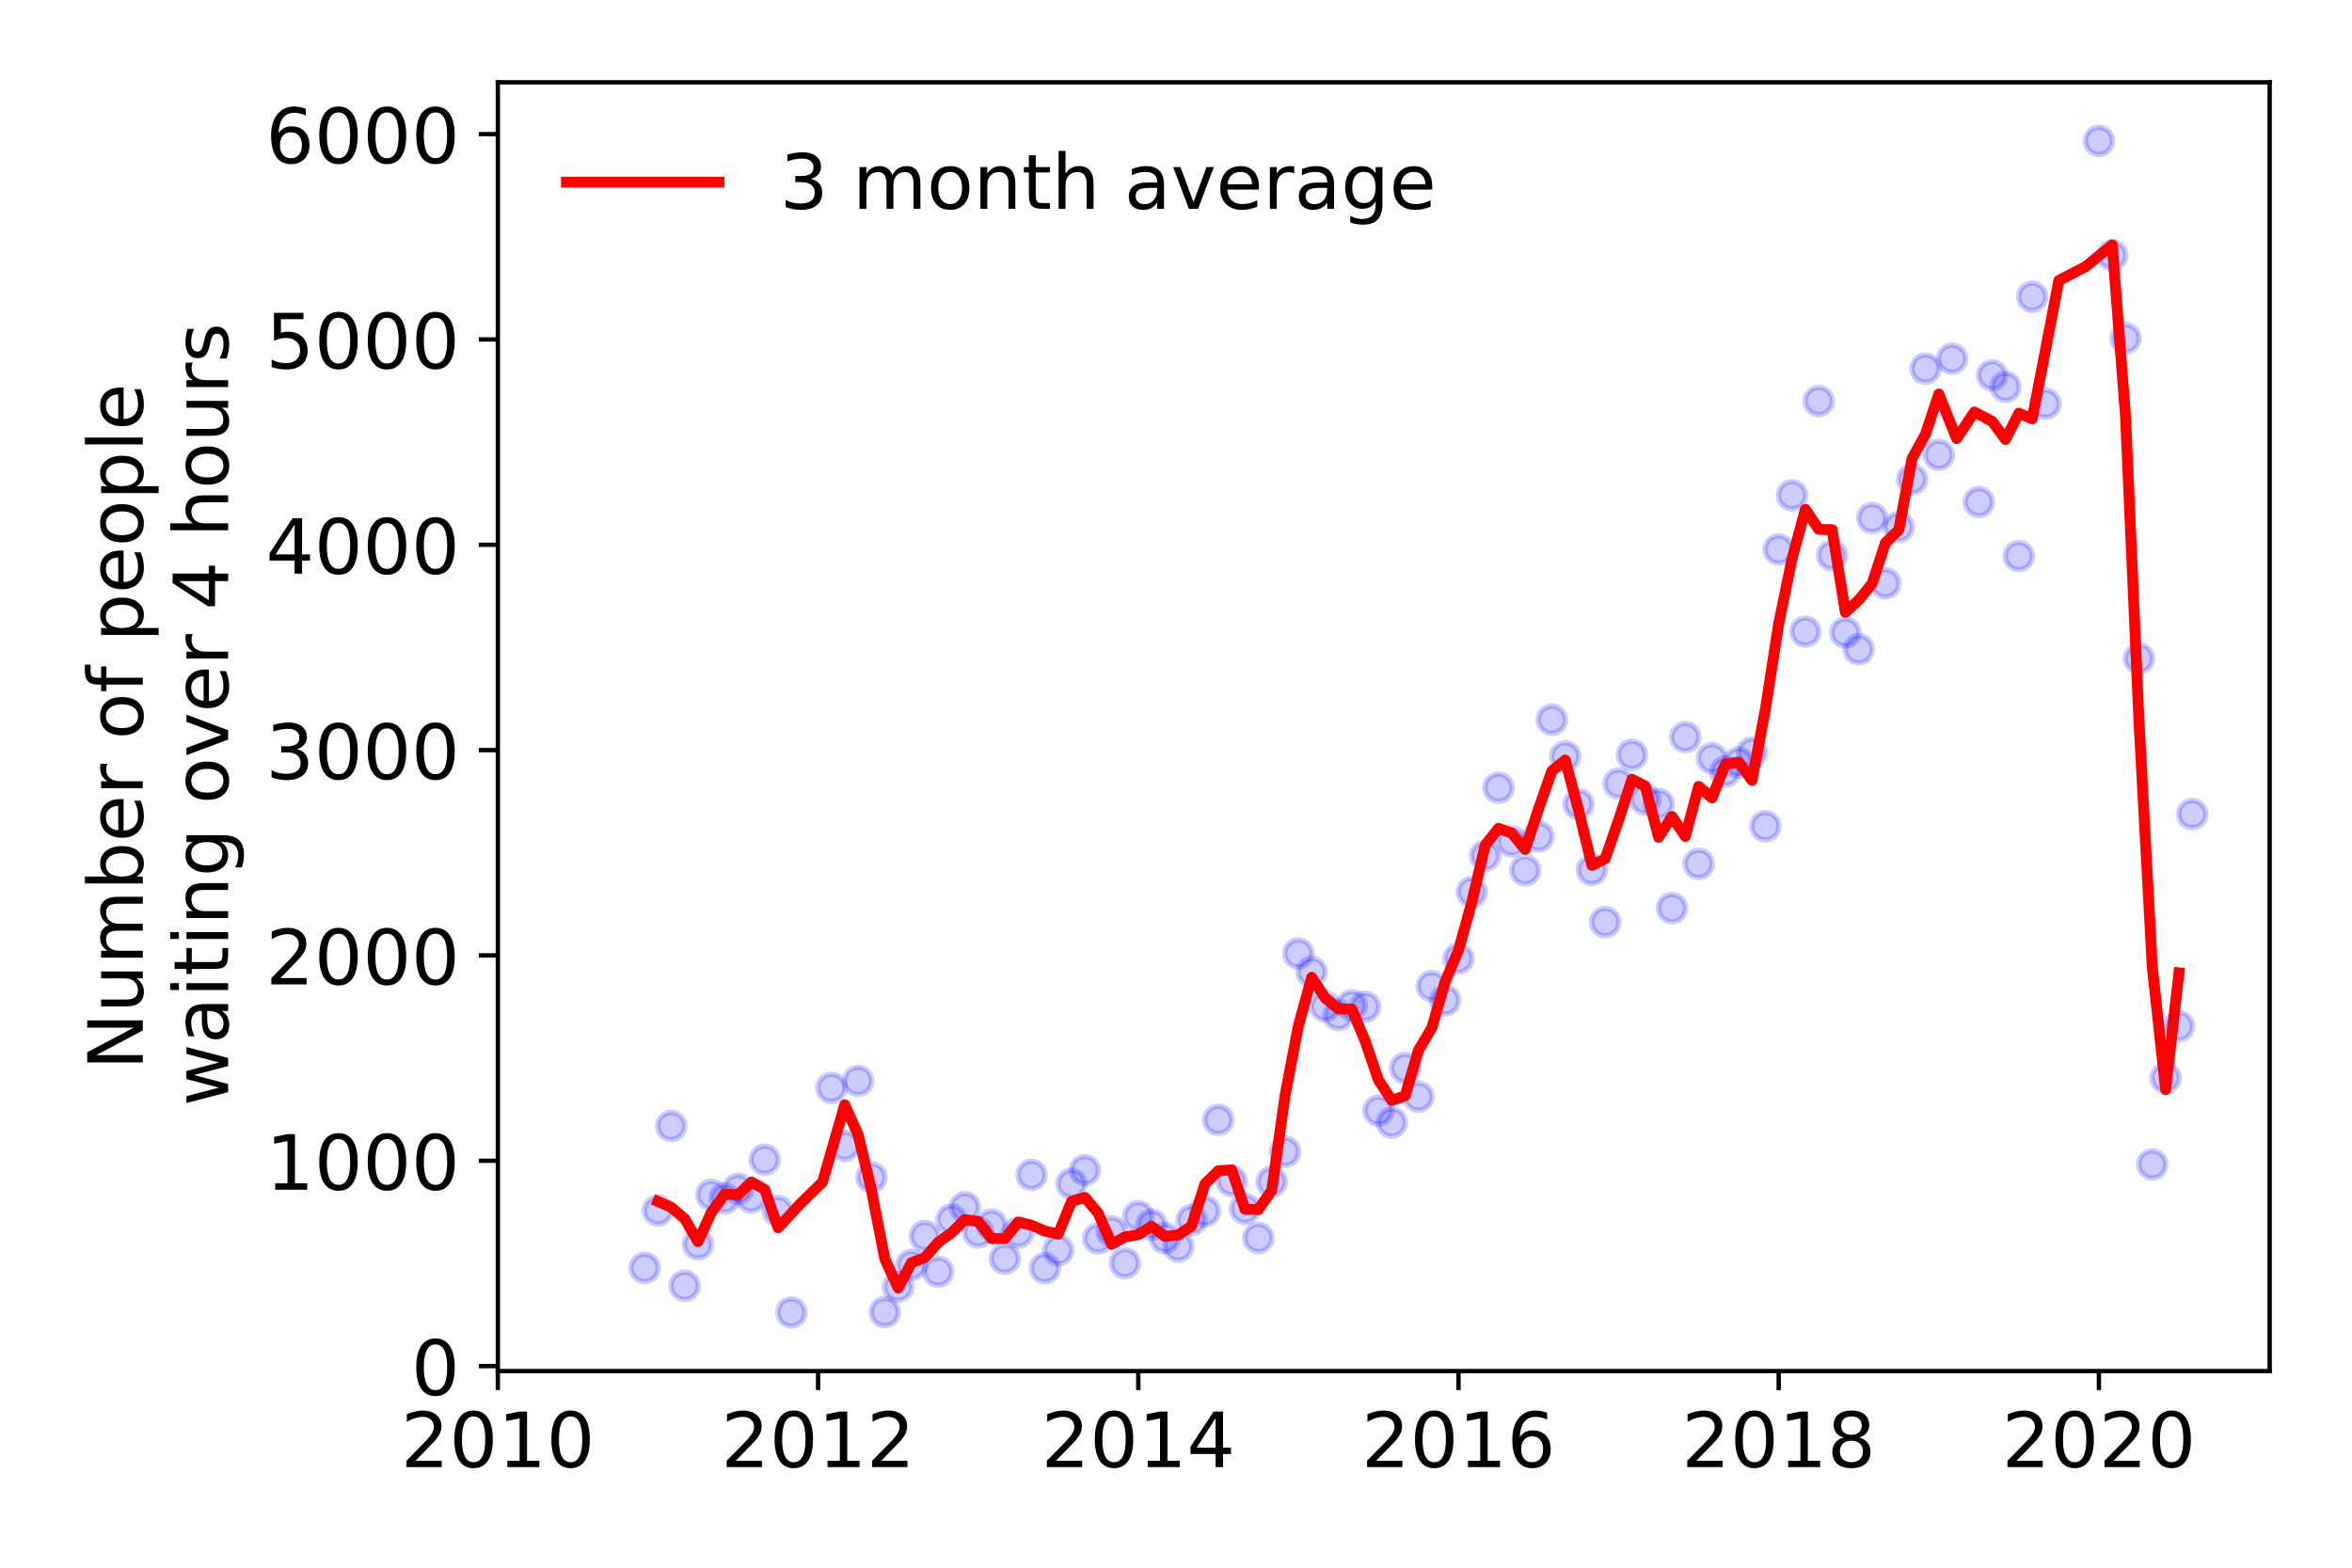 <?xml version="1.0" encoding="utf-8" standalone="no"?>
<!DOCTYPE svg PUBLIC "-//W3C//DTD SVG 1.1//EN"
  "http://www.w3.org/Graphics/SVG/1.1/DTD/svg11.dtd">
<!-- Created with matplotlib (https://matplotlib.org/) -->
<svg height="288pt" version="1.1" viewBox="0 0 432 288" width="432pt" xmlns="http://www.w3.org/2000/svg" xmlns:xlink="http://www.w3.org/1999/xlink">
 <defs>
  <style type="text/css">
*{stroke-linecap:butt;stroke-linejoin:round;}
  </style>
 </defs>
 <g id="figure_1">
  <g id="patch_1">
   <path d="M 0 288 
L 432 288 
L 432 0 
L 0 0 
z
" style="fill:#ffffff;"/>
  </g>
  <g id="axes_1">
   <g id="patch_2">
    <path d="M 91.445 251.88 
L 416.88 251.88 
L 416.88 15.12 
L 91.445 15.12 
z
" style="fill:#ffffff;"/>
   </g>
   <g id="matplotlib.axis_1">
    <g id="xtick_1">
     <g id="line2d_1">
      <defs>
       <path d="M 0 0 
L 0 3.5 
" id="m97c3bed4f2" style="stroke:#000000;stroke-width:0.8;"/>
      </defs>
      <g>
       <use style="stroke:#000000;stroke-width:0.8;" x="91.445" xlink:href="#m97c3bed4f2" y="251.88"/>
      </g>
     </g>
     <g id="text_1">
      <!-- 2010 -->
      <defs>
       <path d="M 19.188 8.297 
L 53.609 8.297 
L 53.609 0 
L 7.328 0 
L 7.328 8.297 
Q 12.938 14.109 22.625 23.891 
Q 32.328 33.688 34.812 36.531 
Q 39.547 41.844 41.422 45.531 
Q 43.312 49.219 43.312 52.781 
Q 43.312 58.594 39.234 62.25 
Q 35.156 65.922 28.609 65.922 
Q 23.969 65.922 18.812 64.312 
Q 13.672 62.703 7.812 59.422 
L 7.812 69.391 
Q 13.766 71.781 18.938 73 
Q 24.125 74.219 28.422 74.219 
Q 39.75 74.219 46.484 68.547 
Q 53.219 62.891 53.219 53.422 
Q 53.219 48.922 51.531 44.891 
Q 49.859 40.875 45.406 35.406 
Q 44.188 33.984 37.641 27.219 
Q 31.109 20.453 19.188 8.297 
z
" id="DejaVuSans-50"/>
       <path d="M 31.781 66.406 
Q 24.172 66.406 20.328 58.906 
Q 16.5 51.422 16.5 36.375 
Q 16.5 21.391 20.328 13.891 
Q 24.172 6.391 31.781 6.391 
Q 39.453 6.391 43.281 13.891 
Q 47.125 21.391 47.125 36.375 
Q 47.125 51.422 43.281 58.906 
Q 39.453 66.406 31.781 66.406 
z
M 31.781 74.219 
Q 44.047 74.219 50.516 64.516 
Q 56.984 54.828 56.984 36.375 
Q 56.984 17.969 50.516 8.266 
Q 44.047 -1.422 31.781 -1.422 
Q 19.531 -1.422 13.062 8.266 
Q 6.594 17.969 6.594 36.375 
Q 6.594 54.828 13.062 64.516 
Q 19.531 74.219 31.781 74.219 
z
" id="DejaVuSans-48"/>
       <path d="M 12.406 8.297 
L 28.516 8.297 
L 28.516 63.922 
L 10.984 60.406 
L 10.984 69.391 
L 28.422 72.906 
L 38.281 72.906 
L 38.281 8.297 
L 54.391 8.297 
L 54.391 0 
L 12.406 0 
z
" id="DejaVuSans-49"/>
      </defs>
      <g transform="translate(73.63 269.518)scale(0.14 -0.14)">
       <use xlink:href="#DejaVuSans-50"/>
       <use x="63.623" xlink:href="#DejaVuSans-48"/>
       <use x="127.246" xlink:href="#DejaVuSans-49"/>
       <use x="190.869" xlink:href="#DejaVuSans-48"/>
      </g>
     </g>
    </g>
    <g id="xtick_2">
     <g id="line2d_2">
      <g>
       <use style="stroke:#000000;stroke-width:0.8;" x="150.259" xlink:href="#m97c3bed4f2" y="251.88"/>
      </g>
     </g>
     <g id="text_2">
      <!-- 2012 -->
      <g transform="translate(132.444 269.518)scale(0.14 -0.14)">
       <use xlink:href="#DejaVuSans-50"/>
       <use x="63.623" xlink:href="#DejaVuSans-48"/>
       <use x="127.246" xlink:href="#DejaVuSans-49"/>
       <use x="190.869" xlink:href="#DejaVuSans-50"/>
      </g>
     </g>
    </g>
    <g id="xtick_3">
     <g id="line2d_3">
      <g>
       <use style="stroke:#000000;stroke-width:0.8;" x="209.072" xlink:href="#m97c3bed4f2" y="251.88"/>
      </g>
     </g>
     <g id="text_3">
      <!-- 2014 -->
      <defs>
       <path d="M 37.797 64.312 
L 12.891 25.391 
L 37.797 25.391 
z
M 35.203 72.906 
L 47.609 72.906 
L 47.609 25.391 
L 58.016 25.391 
L 58.016 17.188 
L 47.609 17.188 
L 47.609 0 
L 37.797 0 
L 37.797 17.188 
L 4.891 17.188 
L 4.891 26.703 
z
" id="DejaVuSans-52"/>
      </defs>
      <g transform="translate(191.257 269.518)scale(0.14 -0.14)">
       <use xlink:href="#DejaVuSans-50"/>
       <use x="63.623" xlink:href="#DejaVuSans-48"/>
       <use x="127.246" xlink:href="#DejaVuSans-49"/>
       <use x="190.869" xlink:href="#DejaVuSans-52"/>
      </g>
     </g>
    </g>
    <g id="xtick_4">
     <g id="line2d_4">
      <g>
       <use style="stroke:#000000;stroke-width:0.8;" x="267.886" xlink:href="#m97c3bed4f2" y="251.88"/>
      </g>
     </g>
     <g id="text_4">
      <!-- 2016 -->
      <defs>
       <path d="M 33.016 40.375 
Q 26.375 40.375 22.484 35.828 
Q 18.609 31.297 18.609 23.391 
Q 18.609 15.531 22.484 10.953 
Q 26.375 6.391 33.016 6.391 
Q 39.656 6.391 43.531 10.953 
Q 47.406 15.531 47.406 23.391 
Q 47.406 31.297 43.531 35.828 
Q 39.656 40.375 33.016 40.375 
z
M 52.594 71.297 
L 52.594 62.312 
Q 48.875 64.062 45.094 64.984 
Q 41.312 65.922 37.594 65.922 
Q 27.828 65.922 22.672 59.328 
Q 17.531 52.734 16.797 39.406 
Q 19.672 43.656 24.016 45.922 
Q 28.375 48.188 33.594 48.188 
Q 44.578 48.188 50.953 41.516 
Q 57.328 34.859 57.328 23.391 
Q 57.328 12.156 50.688 5.359 
Q 44.047 -1.422 33.016 -1.422 
Q 20.359 -1.422 13.672 8.266 
Q 6.984 17.969 6.984 36.375 
Q 6.984 53.656 15.188 63.938 
Q 23.391 74.219 37.203 74.219 
Q 40.922 74.219 44.703 73.484 
Q 48.484 72.75 52.594 71.297 
z
" id="DejaVuSans-54"/>
      </defs>
      <g transform="translate(250.071 269.518)scale(0.14 -0.14)">
       <use xlink:href="#DejaVuSans-50"/>
       <use x="63.623" xlink:href="#DejaVuSans-48"/>
       <use x="127.246" xlink:href="#DejaVuSans-49"/>
       <use x="190.869" xlink:href="#DejaVuSans-54"/>
      </g>
     </g>
    </g>
    <g id="xtick_5">
     <g id="line2d_5">
      <g>
       <use style="stroke:#000000;stroke-width:0.8;" x="326.699" xlink:href="#m97c3bed4f2" y="251.88"/>
      </g>
     </g>
     <g id="text_5">
      <!-- 2018 -->
      <defs>
       <path d="M 31.781 34.625 
Q 24.75 34.625 20.719 30.859 
Q 16.703 27.094 16.703 20.516 
Q 16.703 13.922 20.719 10.156 
Q 24.75 6.391 31.781 6.391 
Q 38.812 6.391 42.859 10.172 
Q 46.922 13.969 46.922 20.516 
Q 46.922 27.094 42.891 30.859 
Q 38.875 34.625 31.781 34.625 
z
M 21.922 38.812 
Q 15.578 40.375 12.031 44.719 
Q 8.5 49.078 8.5 55.328 
Q 8.5 64.062 14.719 69.141 
Q 20.953 74.219 31.781 74.219 
Q 42.672 74.219 48.875 69.141 
Q 55.078 64.062 55.078 55.328 
Q 55.078 49.078 51.531 44.719 
Q 48 40.375 41.703 38.812 
Q 48.828 37.156 52.797 32.312 
Q 56.781 27.484 56.781 20.516 
Q 56.781 9.906 50.312 4.234 
Q 43.844 -1.422 31.781 -1.422 
Q 19.734 -1.422 13.25 4.234 
Q 6.781 9.906 6.781 20.516 
Q 6.781 27.484 10.781 32.312 
Q 14.797 37.156 21.922 38.812 
z
M 18.312 54.391 
Q 18.312 48.734 21.844 45.562 
Q 25.391 42.391 31.781 42.391 
Q 38.141 42.391 41.719 45.562 
Q 45.312 48.734 45.312 54.391 
Q 45.312 60.062 41.719 63.234 
Q 38.141 66.406 31.781 66.406 
Q 25.391 66.406 21.844 63.234 
Q 18.312 60.062 18.312 54.391 
z
" id="DejaVuSans-56"/>
      </defs>
      <g transform="translate(308.884 269.518)scale(0.14 -0.14)">
       <use xlink:href="#DejaVuSans-50"/>
       <use x="63.623" xlink:href="#DejaVuSans-48"/>
       <use x="127.246" xlink:href="#DejaVuSans-49"/>
       <use x="190.869" xlink:href="#DejaVuSans-56"/>
      </g>
     </g>
    </g>
    <g id="xtick_6">
     <g id="line2d_6">
      <g>
       <use style="stroke:#000000;stroke-width:0.8;" x="385.513" xlink:href="#m97c3bed4f2" y="251.88"/>
      </g>
     </g>
     <g id="text_6">
      <!-- 2020 -->
      <g transform="translate(367.698 269.518)scale(0.14 -0.14)">
       <use xlink:href="#DejaVuSans-50"/>
       <use x="63.623" xlink:href="#DejaVuSans-48"/>
       <use x="127.246" xlink:href="#DejaVuSans-50"/>
       <use x="190.869" xlink:href="#DejaVuSans-48"/>
      </g>
     </g>
    </g>
   </g>
   <g id="matplotlib.axis_2">
    <g id="ytick_1">
     <g id="line2d_7">
      <defs>
       <path d="M 0 0 
L -3.5 0 
" id="ma19031290f" style="stroke:#000000;stroke-width:0.8;"/>
      </defs>
      <g>
       <use style="stroke:#000000;stroke-width:0.8;" x="91.445" xlink:href="#ma19031290f" y="250.963"/>
      </g>
     </g>
     <g id="text_7">
      <!-- 0 -->
      <g transform="translate(75.537 256.282)scale(0.14 -0.14)">
       <use xlink:href="#DejaVuSans-48"/>
      </g>
     </g>
    </g>
    <g id="ytick_2">
     <g id="line2d_8">
      <g>
       <use style="stroke:#000000;stroke-width:0.8;" x="91.445" xlink:href="#ma19031290f" y="213.242"/>
      </g>
     </g>
     <g id="text_8">
      <!-- 1000 -->
      <g transform="translate(48.815 218.561)scale(0.14 -0.14)">
       <use xlink:href="#DejaVuSans-49"/>
       <use x="63.623" xlink:href="#DejaVuSans-48"/>
       <use x="127.246" xlink:href="#DejaVuSans-48"/>
       <use x="190.869" xlink:href="#DejaVuSans-48"/>
      </g>
     </g>
    </g>
    <g id="ytick_3">
     <g id="line2d_9">
      <g>
       <use style="stroke:#000000;stroke-width:0.8;" x="91.445" xlink:href="#ma19031290f" y="175.521"/>
      </g>
     </g>
     <g id="text_9">
      <!-- 2000 -->
      <g transform="translate(48.815 180.84)scale(0.14 -0.14)">
       <use xlink:href="#DejaVuSans-50"/>
       <use x="63.623" xlink:href="#DejaVuSans-48"/>
       <use x="127.246" xlink:href="#DejaVuSans-48"/>
       <use x="190.869" xlink:href="#DejaVuSans-48"/>
      </g>
     </g>
    </g>
    <g id="ytick_4">
     <g id="line2d_10">
      <g>
       <use style="stroke:#000000;stroke-width:0.8;" x="91.445" xlink:href="#ma19031290f" y="137.8"/>
      </g>
     </g>
     <g id="text_10">
      <!-- 3000 -->
      <defs>
       <path d="M 40.578 39.312 
Q 47.656 37.797 51.625 33 
Q 55.609 28.219 55.609 21.188 
Q 55.609 10.406 48.188 4.484 
Q 40.766 -1.422 27.094 -1.422 
Q 22.516 -1.422 17.656 -0.516 
Q 12.797 0.391 7.625 2.203 
L 7.625 11.719 
Q 11.719 9.328 16.594 8.109 
Q 21.484 6.891 26.812 6.891 
Q 36.078 6.891 40.938 10.547 
Q 45.797 14.203 45.797 21.188 
Q 45.797 27.641 41.281 31.266 
Q 36.766 34.906 28.719 34.906 
L 20.219 34.906 
L 20.219 43.016 
L 29.109 43.016 
Q 36.375 43.016 40.234 45.922 
Q 44.094 48.828 44.094 54.297 
Q 44.094 59.906 40.109 62.906 
Q 36.141 65.922 28.719 65.922 
Q 24.656 65.922 20.016 65.031 
Q 15.375 64.156 9.812 62.312 
L 9.812 71.094 
Q 15.438 72.656 20.344 73.438 
Q 25.25 74.219 29.594 74.219 
Q 40.828 74.219 47.359 69.109 
Q 53.906 64.016 53.906 55.328 
Q 53.906 49.266 50.438 45.094 
Q 46.969 40.922 40.578 39.312 
z
" id="DejaVuSans-51"/>
      </defs>
      <g transform="translate(48.815 143.119)scale(0.14 -0.14)">
       <use xlink:href="#DejaVuSans-51"/>
       <use x="63.623" xlink:href="#DejaVuSans-48"/>
       <use x="127.246" xlink:href="#DejaVuSans-48"/>
       <use x="190.869" xlink:href="#DejaVuSans-48"/>
      </g>
     </g>
    </g>
    <g id="ytick_5">
     <g id="line2d_11">
      <g>
       <use style="stroke:#000000;stroke-width:0.8;" x="91.445" xlink:href="#ma19031290f" y="100.079"/>
      </g>
     </g>
     <g id="text_11">
      <!-- 4000 -->
      <g transform="translate(48.815 105.398)scale(0.14 -0.14)">
       <use xlink:href="#DejaVuSans-52"/>
       <use x="63.623" xlink:href="#DejaVuSans-48"/>
       <use x="127.246" xlink:href="#DejaVuSans-48"/>
       <use x="190.869" xlink:href="#DejaVuSans-48"/>
      </g>
     </g>
    </g>
    <g id="ytick_6">
     <g id="line2d_12">
      <g>
       <use style="stroke:#000000;stroke-width:0.8;" x="91.445" xlink:href="#ma19031290f" y="62.358"/>
      </g>
     </g>
     <g id="text_12">
      <!-- 5000 -->
      <defs>
       <path d="M 10.797 72.906 
L 49.516 72.906 
L 49.516 64.594 
L 19.828 64.594 
L 19.828 46.734 
Q 21.969 47.469 24.109 47.828 
Q 26.266 48.188 28.422 48.188 
Q 40.625 48.188 47.75 41.5 
Q 54.891 34.812 54.891 23.391 
Q 54.891 11.625 47.562 5.094 
Q 40.234 -1.422 26.906 -1.422 
Q 22.312 -1.422 17.547 -0.641 
Q 12.797 0.141 7.719 1.703 
L 7.719 11.625 
Q 12.109 9.234 16.797 8.062 
Q 21.484 6.891 26.703 6.891 
Q 35.156 6.891 40.078 11.328 
Q 45.016 15.766 45.016 23.391 
Q 45.016 31 40.078 35.438 
Q 35.156 39.891 26.703 39.891 
Q 22.75 39.891 18.812 39.016 
Q 14.891 38.141 10.797 36.281 
z
" id="DejaVuSans-53"/>
      </defs>
      <g transform="translate(48.815 67.677)scale(0.14 -0.14)">
       <use xlink:href="#DejaVuSans-53"/>
       <use x="63.623" xlink:href="#DejaVuSans-48"/>
       <use x="127.246" xlink:href="#DejaVuSans-48"/>
       <use x="190.869" xlink:href="#DejaVuSans-48"/>
      </g>
     </g>
    </g>
    <g id="ytick_7">
     <g id="line2d_13">
      <g>
       <use style="stroke:#000000;stroke-width:0.8;" x="91.445" xlink:href="#ma19031290f" y="24.637"/>
      </g>
     </g>
     <g id="text_13">
      <!-- 6000 -->
      <g transform="translate(48.815 29.956)scale(0.14 -0.14)">
       <use xlink:href="#DejaVuSans-54"/>
       <use x="63.623" xlink:href="#DejaVuSans-48"/>
       <use x="127.246" xlink:href="#DejaVuSans-48"/>
       <use x="190.869" xlink:href="#DejaVuSans-48"/>
      </g>
     </g>
    </g>
    <g id="text_14">
     <!-- Number of people -->
     <defs>
      <path d="M 9.812 72.906 
L 23.094 72.906 
L 55.422 11.922 
L 55.422 72.906 
L 64.984 72.906 
L 64.984 0 
L 51.703 0 
L 19.391 60.984 
L 19.391 0 
L 9.812 0 
z
" id="DejaVuSans-78"/>
      <path d="M 8.5 21.578 
L 8.5 54.688 
L 17.484 54.688 
L 17.484 21.922 
Q 17.484 14.156 20.5 10.266 
Q 23.531 6.391 29.594 6.391 
Q 36.859 6.391 41.078 11.031 
Q 45.312 15.672 45.312 23.688 
L 45.312 54.688 
L 54.297 54.688 
L 54.297 0 
L 45.312 0 
L 45.312 8.406 
Q 42.047 3.422 37.719 1 
Q 33.406 -1.422 27.688 -1.422 
Q 18.266 -1.422 13.375 4.438 
Q 8.5 10.297 8.5 21.578 
z
M 31.109 56 
z
" id="DejaVuSans-117"/>
      <path d="M 52 44.188 
Q 55.375 50.25 60.062 53.125 
Q 64.75 56 71.094 56 
Q 79.641 56 84.281 50.016 
Q 88.922 44.047 88.922 33.016 
L 88.922 0 
L 79.891 0 
L 79.891 32.719 
Q 79.891 40.578 77.094 44.375 
Q 74.312 48.188 68.609 48.188 
Q 61.625 48.188 57.562 43.547 
Q 53.516 38.922 53.516 30.906 
L 53.516 0 
L 44.484 0 
L 44.484 32.719 
Q 44.484 40.625 41.703 44.406 
Q 38.922 48.188 33.109 48.188 
Q 26.219 48.188 22.156 43.531 
Q 18.109 38.875 18.109 30.906 
L 18.109 0 
L 9.078 0 
L 9.078 54.688 
L 18.109 54.688 
L 18.109 46.188 
Q 21.188 51.219 25.484 53.609 
Q 29.781 56 35.688 56 
Q 41.656 56 45.828 52.969 
Q 50 49.953 52 44.188 
z
" id="DejaVuSans-109"/>
      <path d="M 48.688 27.297 
Q 48.688 37.203 44.609 42.844 
Q 40.531 48.484 33.406 48.484 
Q 26.266 48.484 22.188 42.844 
Q 18.109 37.203 18.109 27.297 
Q 18.109 17.391 22.188 11.75 
Q 26.266 6.109 33.406 6.109 
Q 40.531 6.109 44.609 11.75 
Q 48.688 17.391 48.688 27.297 
z
M 18.109 46.391 
Q 20.953 51.266 25.266 53.625 
Q 29.594 56 35.594 56 
Q 45.562 56 51.781 48.094 
Q 58.016 40.188 58.016 27.297 
Q 58.016 14.406 51.781 6.484 
Q 45.562 -1.422 35.594 -1.422 
Q 29.594 -1.422 25.266 0.953 
Q 20.953 3.328 18.109 8.203 
L 18.109 0 
L 9.078 0 
L 9.078 75.984 
L 18.109 75.984 
z
" id="DejaVuSans-98"/>
      <path d="M 56.203 29.594 
L 56.203 25.203 
L 14.891 25.203 
Q 15.484 15.922 20.484 11.062 
Q 25.484 6.203 34.422 6.203 
Q 39.594 6.203 44.453 7.469 
Q 49.312 8.734 54.109 11.281 
L 54.109 2.781 
Q 49.266 0.734 44.188 -0.344 
Q 39.109 -1.422 33.891 -1.422 
Q 20.797 -1.422 13.156 6.188 
Q 5.516 13.812 5.516 26.812 
Q 5.516 40.234 12.766 48.109 
Q 20.016 56 32.328 56 
Q 43.359 56 49.781 48.891 
Q 56.203 41.797 56.203 29.594 
z
M 47.219 32.234 
Q 47.125 39.594 43.094 43.984 
Q 39.062 48.391 32.422 48.391 
Q 24.906 48.391 20.391 44.141 
Q 15.875 39.891 15.188 32.172 
z
" id="DejaVuSans-101"/>
      <path d="M 41.109 46.297 
Q 39.594 47.172 37.812 47.578 
Q 36.031 48 33.891 48 
Q 26.266 48 22.188 43.047 
Q 18.109 38.094 18.109 28.812 
L 18.109 0 
L 9.078 0 
L 9.078 54.688 
L 18.109 54.688 
L 18.109 46.188 
Q 20.953 51.172 25.484 53.578 
Q 30.031 56 36.531 56 
Q 37.453 56 38.578 55.875 
Q 39.703 55.766 41.062 55.516 
z
" id="DejaVuSans-114"/>
      <path id="DejaVuSans-32"/>
      <path d="M 30.609 48.391 
Q 23.391 48.391 19.188 42.75 
Q 14.984 37.109 14.984 27.297 
Q 14.984 17.484 19.156 11.844 
Q 23.344 6.203 30.609 6.203 
Q 37.797 6.203 41.984 11.859 
Q 46.188 17.531 46.188 27.297 
Q 46.188 37.016 41.984 42.703 
Q 37.797 48.391 30.609 48.391 
z
M 30.609 56 
Q 42.328 56 49.016 48.375 
Q 55.719 40.766 55.719 27.297 
Q 55.719 13.875 49.016 6.219 
Q 42.328 -1.422 30.609 -1.422 
Q 18.844 -1.422 12.172 6.219 
Q 5.516 13.875 5.516 27.297 
Q 5.516 40.766 12.172 48.375 
Q 18.844 56 30.609 56 
z
" id="DejaVuSans-111"/>
      <path d="M 37.109 75.984 
L 37.109 68.5 
L 28.516 68.5 
Q 23.688 68.5 21.797 66.547 
Q 19.922 64.594 19.922 59.516 
L 19.922 54.688 
L 34.719 54.688 
L 34.719 47.703 
L 19.922 47.703 
L 19.922 0 
L 10.891 0 
L 10.891 47.703 
L 2.297 47.703 
L 2.297 54.688 
L 10.891 54.688 
L 10.891 58.5 
Q 10.891 67.625 15.141 71.797 
Q 19.391 75.984 28.609 75.984 
z
" id="DejaVuSans-102"/>
      <path d="M 18.109 8.203 
L 18.109 -20.797 
L 9.078 -20.797 
L 9.078 54.688 
L 18.109 54.688 
L 18.109 46.391 
Q 20.953 51.266 25.266 53.625 
Q 29.594 56 35.594 56 
Q 45.562 56 51.781 48.094 
Q 58.016 40.188 58.016 27.297 
Q 58.016 14.406 51.781 6.484 
Q 45.562 -1.422 35.594 -1.422 
Q 29.594 -1.422 25.266 0.953 
Q 20.953 3.328 18.109 8.203 
z
M 48.688 27.297 
Q 48.688 37.203 44.609 42.844 
Q 40.531 48.484 33.406 48.484 
Q 26.266 48.484 22.188 42.844 
Q 18.109 37.203 18.109 27.297 
Q 18.109 17.391 22.188 11.75 
Q 26.266 6.109 33.406 6.109 
Q 40.531 6.109 44.609 11.75 
Q 48.688 17.391 48.688 27.297 
z
" id="DejaVuSans-112"/>
      <path d="M 9.422 75.984 
L 18.406 75.984 
L 18.406 0 
L 9.422 0 
z
" id="DejaVuSans-108"/>
     </defs>
     <g transform="translate(26.227 196.547)rotate(-90)scale(0.14 -0.14)">
      <use xlink:href="#DejaVuSans-78"/>
      <use x="74.805" xlink:href="#DejaVuSans-117"/>
      <use x="138.184" xlink:href="#DejaVuSans-109"/>
      <use x="235.596" xlink:href="#DejaVuSans-98"/>
      <use x="299.072" xlink:href="#DejaVuSans-101"/>
      <use x="360.596" xlink:href="#DejaVuSans-114"/>
      <use x="401.709" xlink:href="#DejaVuSans-32"/>
      <use x="433.496" xlink:href="#DejaVuSans-111"/>
      <use x="494.678" xlink:href="#DejaVuSans-102"/>
      <use x="529.883" xlink:href="#DejaVuSans-32"/>
      <use x="561.67" xlink:href="#DejaVuSans-112"/>
      <use x="625.146" xlink:href="#DejaVuSans-101"/>
      <use x="686.67" xlink:href="#DejaVuSans-111"/>
      <use x="747.852" xlink:href="#DejaVuSans-112"/>
      <use x="811.328" xlink:href="#DejaVuSans-108"/>
      <use x="839.111" xlink:href="#DejaVuSans-101"/>
     </g>
     <!--  waiting over 4 hours -->
     <defs>
      <path d="M 4.203 54.688 
L 13.188 54.688 
L 24.422 12.016 
L 35.594 54.688 
L 46.188 54.688 
L 57.422 12.016 
L 68.609 54.688 
L 77.594 54.688 
L 63.281 0 
L 52.688 0 
L 40.922 44.828 
L 29.109 0 
L 18.5 0 
z
" id="DejaVuSans-119"/>
      <path d="M 34.281 27.484 
Q 23.391 27.484 19.188 25 
Q 14.984 22.516 14.984 16.5 
Q 14.984 11.719 18.141 8.906 
Q 21.297 6.109 26.703 6.109 
Q 34.188 6.109 38.703 11.406 
Q 43.219 16.703 43.219 25.484 
L 43.219 27.484 
z
M 52.203 31.203 
L 52.203 0 
L 43.219 0 
L 43.219 8.297 
Q 40.141 3.328 35.547 0.953 
Q 30.953 -1.422 24.312 -1.422 
Q 15.922 -1.422 10.953 3.297 
Q 6 8.016 6 15.922 
Q 6 25.141 12.172 29.828 
Q 18.359 34.516 30.609 34.516 
L 43.219 34.516 
L 43.219 35.406 
Q 43.219 41.609 39.141 45 
Q 35.062 48.391 27.688 48.391 
Q 23 48.391 18.547 47.266 
Q 14.109 46.141 10.016 43.891 
L 10.016 52.203 
Q 14.938 54.109 19.578 55.047 
Q 24.219 56 28.609 56 
Q 40.484 56 46.344 49.844 
Q 52.203 43.703 52.203 31.203 
z
" id="DejaVuSans-97"/>
      <path d="M 9.422 54.688 
L 18.406 54.688 
L 18.406 0 
L 9.422 0 
z
M 9.422 75.984 
L 18.406 75.984 
L 18.406 64.594 
L 9.422 64.594 
z
" id="DejaVuSans-105"/>
      <path d="M 18.312 70.219 
L 18.312 54.688 
L 36.812 54.688 
L 36.812 47.703 
L 18.312 47.703 
L 18.312 18.016 
Q 18.312 11.328 20.141 9.422 
Q 21.969 7.516 27.594 7.516 
L 36.812 7.516 
L 36.812 0 
L 27.594 0 
Q 17.188 0 13.234 3.875 
Q 9.281 7.766 9.281 18.016 
L 9.281 47.703 
L 2.688 47.703 
L 2.688 54.688 
L 9.281 54.688 
L 9.281 70.219 
z
" id="DejaVuSans-116"/>
      <path d="M 54.891 33.016 
L 54.891 0 
L 45.906 0 
L 45.906 32.719 
Q 45.906 40.484 42.875 44.328 
Q 39.844 48.188 33.797 48.188 
Q 26.516 48.188 22.312 43.547 
Q 18.109 38.922 18.109 30.906 
L 18.109 0 
L 9.078 0 
L 9.078 54.688 
L 18.109 54.688 
L 18.109 46.188 
Q 21.344 51.125 25.703 53.562 
Q 30.078 56 35.797 56 
Q 45.219 56 50.047 50.172 
Q 54.891 44.344 54.891 33.016 
z
" id="DejaVuSans-110"/>
      <path d="M 45.406 27.984 
Q 45.406 37.75 41.375 43.109 
Q 37.359 48.484 30.078 48.484 
Q 22.859 48.484 18.828 43.109 
Q 14.797 37.75 14.797 27.984 
Q 14.797 18.266 18.828 12.891 
Q 22.859 7.516 30.078 7.516 
Q 37.359 7.516 41.375 12.891 
Q 45.406 18.266 45.406 27.984 
z
M 54.391 6.781 
Q 54.391 -7.172 48.188 -13.984 
Q 42 -20.797 29.203 -20.797 
Q 24.469 -20.797 20.266 -20.094 
Q 16.062 -19.391 12.109 -17.922 
L 12.109 -9.188 
Q 16.062 -11.328 19.922 -12.344 
Q 23.781 -13.375 27.781 -13.375 
Q 36.625 -13.375 41.016 -8.766 
Q 45.406 -4.156 45.406 5.172 
L 45.406 9.625 
Q 42.625 4.781 38.281 2.391 
Q 33.938 0 27.875 0 
Q 17.828 0 11.672 7.656 
Q 5.516 15.328 5.516 27.984 
Q 5.516 40.672 11.672 48.328 
Q 17.828 56 27.875 56 
Q 33.938 56 38.281 53.609 
Q 42.625 51.219 45.406 46.391 
L 45.406 54.688 
L 54.391 54.688 
z
" id="DejaVuSans-103"/>
      <path d="M 2.984 54.688 
L 12.5 54.688 
L 29.594 8.797 
L 46.688 54.688 
L 56.203 54.688 
L 35.688 0 
L 23.484 0 
z
" id="DejaVuSans-118"/>
      <path d="M 54.891 33.016 
L 54.891 0 
L 45.906 0 
L 45.906 32.719 
Q 45.906 40.484 42.875 44.328 
Q 39.844 48.188 33.797 48.188 
Q 26.516 48.188 22.312 43.547 
Q 18.109 38.922 18.109 30.906 
L 18.109 0 
L 9.078 0 
L 9.078 75.984 
L 18.109 75.984 
L 18.109 46.188 
Q 21.344 51.125 25.703 53.562 
Q 30.078 56 35.797 56 
Q 45.219 56 50.047 50.172 
Q 54.891 44.344 54.891 33.016 
z
" id="DejaVuSans-104"/>
      <path d="M 44.281 53.078 
L 44.281 44.578 
Q 40.484 46.531 36.375 47.5 
Q 32.281 48.484 27.875 48.484 
Q 21.188 48.484 17.844 46.438 
Q 14.5 44.391 14.5 40.281 
Q 14.5 37.156 16.891 35.375 
Q 19.281 33.594 26.516 31.984 
L 29.594 31.297 
Q 39.156 29.25 43.188 25.516 
Q 47.219 21.781 47.219 15.094 
Q 47.219 7.469 41.188 3.016 
Q 35.156 -1.422 24.609 -1.422 
Q 20.219 -1.422 15.453 -0.562 
Q 10.688 0.297 5.422 2 
L 5.422 11.281 
Q 10.406 8.688 15.234 7.391 
Q 20.062 6.109 24.812 6.109 
Q 31.156 6.109 34.562 8.281 
Q 37.984 10.453 37.984 14.406 
Q 37.984 18.062 35.516 20.016 
Q 33.062 21.969 24.703 23.781 
L 21.578 24.516 
Q 13.234 26.266 9.516 29.906 
Q 5.812 33.547 5.812 39.891 
Q 5.812 47.609 11.281 51.797 
Q 16.75 56 26.812 56 
Q 31.781 56 36.172 55.266 
Q 40.578 54.547 44.281 53.078 
z
" id="DejaVuSans-115"/>
     </defs>
     <g transform="translate(41.903 207.672)rotate(-90)scale(0.14 -0.14)">
      <use xlink:href="#DejaVuSans-32"/>
      <use x="31.787" xlink:href="#DejaVuSans-119"/>
      <use x="113.574" xlink:href="#DejaVuSans-97"/>
      <use x="174.854" xlink:href="#DejaVuSans-105"/>
      <use x="202.637" xlink:href="#DejaVuSans-116"/>
      <use x="241.846" xlink:href="#DejaVuSans-105"/>
      <use x="269.629" xlink:href="#DejaVuSans-110"/>
      <use x="333.008" xlink:href="#DejaVuSans-103"/>
      <use x="396.484" xlink:href="#DejaVuSans-32"/>
      <use x="428.271" xlink:href="#DejaVuSans-111"/>
      <use x="489.453" xlink:href="#DejaVuSans-118"/>
      <use x="548.633" xlink:href="#DejaVuSans-101"/>
      <use x="610.156" xlink:href="#DejaVuSans-114"/>
      <use x="651.27" xlink:href="#DejaVuSans-32"/>
      <use x="683.057" xlink:href="#DejaVuSans-52"/>
      <use x="746.68" xlink:href="#DejaVuSans-32"/>
      <use x="778.467" xlink:href="#DejaVuSans-104"/>
      <use x="841.846" xlink:href="#DejaVuSans-111"/>
      <use x="903.027" xlink:href="#DejaVuSans-117"/>
      <use x="966.406" xlink:href="#DejaVuSans-114"/>
      <use x="1007.52" xlink:href="#DejaVuSans-115"/>
     </g>
    </g>
   </g>
   <g id="line2d_14">
    <defs>
     <path d="M 0 2.5 
C 0.663 2.5 1.299 2.237 1.768 1.768 
C 2.237 1.299 2.5 0.663 2.5 0 
C 2.5 -0.663 2.237 -1.299 1.768 -1.768 
C 1.299 -2.237 0.663 -2.5 0 -2.5 
C -0.663 -2.5 -1.299 -2.237 -1.768 -1.768 
C -2.237 -1.299 -2.5 -0.663 -2.5 0 
C -2.5 0.663 -2.237 1.299 -1.768 1.768 
C -1.299 2.237 -0.663 2.5 0 2.5 
z
" id="mb465ab8161" style="stroke:#0000ff;stroke-opacity:0.2;"/>
    </defs>
    <g clip-path="url(#pdc019288c5)">
     <use style="fill:#0000ff;fill-opacity:0.2;stroke:#0000ff;stroke-opacity:0.2;" x="402.667" xlink:href="#mb465ab8161" y="149.569"/>
     <use style="fill:#0000ff;fill-opacity:0.2;stroke:#0000ff;stroke-opacity:0.2;" x="400.216" xlink:href="#mb465ab8161" y="188.535"/>
     <use style="fill:#0000ff;fill-opacity:0.2;stroke:#0000ff;stroke-opacity:0.2;" x="397.766" xlink:href="#mb465ab8161" y="198.041"/>
     <use style="fill:#0000ff;fill-opacity:0.2;stroke:#0000ff;stroke-opacity:0.2;" x="395.315" xlink:href="#mb465ab8161" y="213.921"/>
     <use style="fill:#0000ff;fill-opacity:0.2;stroke:#0000ff;stroke-opacity:0.2;" x="392.864" xlink:href="#mb465ab8161" y="120.977"/>
     <use style="fill:#0000ff;fill-opacity:0.2;stroke:#0000ff;stroke-opacity:0.2;" x="390.414" xlink:href="#mb465ab8161" y="62.169"/>
     <use style="fill:#0000ff;fill-opacity:0.2;stroke:#0000ff;stroke-opacity:0.2;" x="387.963" xlink:href="#mb465ab8161" y="46.892"/>
     <use style="fill:#0000ff;fill-opacity:0.2;stroke:#0000ff;stroke-opacity:0.2;" x="385.513" xlink:href="#mb465ab8161" y="25.882"/>
     <use style="fill:#0000ff;fill-opacity:0.2;stroke:#0000ff;stroke-opacity:0.2;" x="375.711" xlink:href="#mb465ab8161" y="74.165"/>
     <use style="fill:#0000ff;fill-opacity:0.2;stroke:#0000ff;stroke-opacity:0.2;" x="373.26" xlink:href="#mb465ab8161" y="54.512"/>
     <use style="fill:#0000ff;fill-opacity:0.2;stroke:#0000ff;stroke-opacity:0.2;" x="370.809" xlink:href="#mb465ab8161" y="102.154"/>
     <use style="fill:#0000ff;fill-opacity:0.2;stroke:#0000ff;stroke-opacity:0.2;" x="368.359" xlink:href="#mb465ab8161" y="71.072"/>
     <use style="fill:#0000ff;fill-opacity:0.2;stroke:#0000ff;stroke-opacity:0.2;" x="365.908" xlink:href="#mb465ab8161" y="68.959"/>
     <use style="fill:#0000ff;fill-opacity:0.2;stroke:#0000ff;stroke-opacity:0.2;" x="363.458" xlink:href="#mb465ab8161" y="92.233"/>
     <use style="fill:#0000ff;fill-opacity:0.2;stroke:#0000ff;stroke-opacity:0.2;" x="358.557" xlink:href="#mb465ab8161" y="65.904"/>
     <use style="fill:#0000ff;fill-opacity:0.2;stroke:#0000ff;stroke-opacity:0.2;" x="356.106" xlink:href="#mb465ab8161" y="83.557"/>
     <use style="fill:#0000ff;fill-opacity:0.2;stroke:#0000ff;stroke-opacity:0.2;" x="353.655" xlink:href="#mb465ab8161" y="67.714"/>
     <use style="fill:#0000ff;fill-opacity:0.2;stroke:#0000ff;stroke-opacity:0.2;" x="351.205" xlink:href="#mb465ab8161" y="88.046"/>
     <use style="fill:#0000ff;fill-opacity:0.2;stroke:#0000ff;stroke-opacity:0.2;" x="348.754" xlink:href="#mb465ab8161" y="96.835"/>
     <use style="fill:#0000ff;fill-opacity:0.2;stroke:#0000ff;stroke-opacity:0.2;" x="346.304" xlink:href="#mb465ab8161" y="107.171"/>
     <use style="fill:#0000ff;fill-opacity:0.2;stroke:#0000ff;stroke-opacity:0.2;" x="343.853" xlink:href="#mb465ab8161" y="95.175"/>
     <use style="fill:#0000ff;fill-opacity:0.2;stroke:#0000ff;stroke-opacity:0.2;" x="341.403" xlink:href="#mb465ab8161" y="119.279"/>
     <use style="fill:#0000ff;fill-opacity:0.2;stroke:#0000ff;stroke-opacity:0.2;" x="338.952" xlink:href="#mb465ab8161" y="116.186"/>
     <use style="fill:#0000ff;fill-opacity:0.2;stroke:#0000ff;stroke-opacity:0.2;" x="336.501" xlink:href="#mb465ab8161" y="102.041"/>
     <use style="fill:#0000ff;fill-opacity:0.2;stroke:#0000ff;stroke-opacity:0.2;" x="334.051" xlink:href="#mb465ab8161" y="73.674"/>
     <use style="fill:#0000ff;fill-opacity:0.2;stroke:#0000ff;stroke-opacity:0.2;" x="331.6" xlink:href="#mb465ab8161" y="116.035"/>
     <use style="fill:#0000ff;fill-opacity:0.2;stroke:#0000ff;stroke-opacity:0.2;" x="329.15" xlink:href="#mb465ab8161" y="90.988"/>
     <use style="fill:#0000ff;fill-opacity:0.2;stroke:#0000ff;stroke-opacity:0.2;" x="326.699" xlink:href="#mb465ab8161" y="100.947"/>
     <use style="fill:#0000ff;fill-opacity:0.2;stroke:#0000ff;stroke-opacity:0.2;" x="324.249" xlink:href="#mb465ab8161" y="151.795"/>
     <use style="fill:#0000ff;fill-opacity:0.2;stroke:#0000ff;stroke-opacity:0.2;" x="321.798" xlink:href="#mb465ab8161" y="138.253"/>
     <use style="fill:#0000ff;fill-opacity:0.2;stroke:#0000ff;stroke-opacity:0.2;" x="319.348" xlink:href="#mb465ab8161" y="140.063"/>
     <use style="fill:#0000ff;fill-opacity:0.2;stroke:#0000ff;stroke-opacity:0.2;" x="316.897" xlink:href="#mb465ab8161" y="141.761"/>
     <use style="fill:#0000ff;fill-opacity:0.2;stroke:#0000ff;stroke-opacity:0.2;" x="314.446" xlink:href="#mb465ab8161" y="139.309"/>
     <use style="fill:#0000ff;fill-opacity:0.2;stroke:#0000ff;stroke-opacity:0.2;" x="311.996" xlink:href="#mb465ab8161" y="158.698"/>
     <use style="fill:#0000ff;fill-opacity:0.2;stroke:#0000ff;stroke-opacity:0.2;" x="309.545" xlink:href="#mb465ab8161" y="135.424"/>
     <use style="fill:#0000ff;fill-opacity:0.2;stroke:#0000ff;stroke-opacity:0.2;" x="307.095" xlink:href="#mb465ab8161" y="166.845"/>
     <use style="fill:#0000ff;fill-opacity:0.2;stroke:#0000ff;stroke-opacity:0.2;" x="304.644" xlink:href="#mb465ab8161" y="147.721"/>
     <use style="fill:#0000ff;fill-opacity:0.2;stroke:#0000ff;stroke-opacity:0.2;" x="302.194" xlink:href="#mb465ab8161" y="146.891"/>
     <use style="fill:#0000ff;fill-opacity:0.2;stroke:#0000ff;stroke-opacity:0.2;" x="299.743" xlink:href="#mb465ab8161" y="138.668"/>
     <use style="fill:#0000ff;fill-opacity:0.2;stroke:#0000ff;stroke-opacity:0.2;" x="297.292" xlink:href="#mb465ab8161" y="143.949"/>
     <use style="fill:#0000ff;fill-opacity:0.2;stroke:#0000ff;stroke-opacity:0.2;" x="294.842" xlink:href="#mb465ab8161" y="169.41"/>
     <use style="fill:#0000ff;fill-opacity:0.2;stroke:#0000ff;stroke-opacity:0.2;" x="292.391" xlink:href="#mb465ab8161" y="159.829"/>
     <use style="fill:#0000ff;fill-opacity:0.2;stroke:#0000ff;stroke-opacity:0.2;" x="289.941" xlink:href="#mb465ab8161" y="147.721"/>
     <use style="fill:#0000ff;fill-opacity:0.2;stroke:#0000ff;stroke-opacity:0.2;" x="287.49" xlink:href="#mb465ab8161" y="138.97"/>
     <use style="fill:#0000ff;fill-opacity:0.2;stroke:#0000ff;stroke-opacity:0.2;" x="285.04" xlink:href="#mb465ab8161" y="132.217"/>
     <use style="fill:#0000ff;fill-opacity:0.2;stroke:#0000ff;stroke-opacity:0.2;" x="282.589" xlink:href="#mb465ab8161" y="153.681"/>
     <use style="fill:#0000ff;fill-opacity:0.2;stroke:#0000ff;stroke-opacity:0.2;" x="280.138" xlink:href="#mb465ab8161" y="159.905"/>
     <use style="fill:#0000ff;fill-opacity:0.2;stroke:#0000ff;stroke-opacity:0.2;" x="277.688" xlink:href="#mb465ab8161" y="154.586"/>
     <use style="fill:#0000ff;fill-opacity:0.2;stroke:#0000ff;stroke-opacity:0.2;" x="275.237" xlink:href="#mb465ab8161" y="144.703"/>
     <use style="fill:#0000ff;fill-opacity:0.2;stroke:#0000ff;stroke-opacity:0.2;" x="272.787" xlink:href="#mb465ab8161" y="157.227"/>
     <use style="fill:#0000ff;fill-opacity:0.2;stroke:#0000ff;stroke-opacity:0.2;" x="270.336" xlink:href="#mb465ab8161" y="163.865"/>
     <use style="fill:#0000ff;fill-opacity:0.2;stroke:#0000ff;stroke-opacity:0.2;" x="267.886" xlink:href="#mb465ab8161" y="176.087"/>
     <use style="fill:#0000ff;fill-opacity:0.2;stroke:#0000ff;stroke-opacity:0.2;" x="265.435" xlink:href="#mb465ab8161" y="183.782"/>
     <use style="fill:#0000ff;fill-opacity:0.2;stroke:#0000ff;stroke-opacity:0.2;" x="262.985" xlink:href="#mb465ab8161" y="181.179"/>
     <use style="fill:#0000ff;fill-opacity:0.2;stroke:#0000ff;stroke-opacity:0.2;" x="260.534" xlink:href="#mb465ab8161" y="201.473"/>
     <use style="fill:#0000ff;fill-opacity:0.2;stroke:#0000ff;stroke-opacity:0.2;" x="258.083" xlink:href="#mb465ab8161" y="196.23"/>
     <use style="fill:#0000ff;fill-opacity:0.2;stroke:#0000ff;stroke-opacity:0.2;" x="255.633" xlink:href="#mb465ab8161" y="206.226"/>
     <use style="fill:#0000ff;fill-opacity:0.2;stroke:#0000ff;stroke-opacity:0.2;" x="253.182" xlink:href="#mb465ab8161" y="204.038"/>
     <use style="fill:#0000ff;fill-opacity:0.2;stroke:#0000ff;stroke-opacity:0.2;" x="250.732" xlink:href="#mb465ab8161" y="184.952"/>
     <use style="fill:#0000ff;fill-opacity:0.2;stroke:#0000ff;stroke-opacity:0.2;" x="248.281" xlink:href="#mb465ab8161" y="184.687"/>
     <use style="fill:#0000ff;fill-opacity:0.2;stroke:#0000ff;stroke-opacity:0.2;" x="245.831" xlink:href="#mb465ab8161" y="186.498"/>
     <use style="fill:#0000ff;fill-opacity:0.2;stroke:#0000ff;stroke-opacity:0.2;" x="243.38" xlink:href="#mb465ab8161" y="184.876"/>
     <use style="fill:#0000ff;fill-opacity:0.2;stroke:#0000ff;stroke-opacity:0.2;" x="240.929" xlink:href="#mb465ab8161" y="178.577"/>
     <use style="fill:#0000ff;fill-opacity:0.2;stroke:#0000ff;stroke-opacity:0.2;" x="238.479" xlink:href="#mb465ab8161" y="175.182"/>
     <use style="fill:#0000ff;fill-opacity:0.2;stroke:#0000ff;stroke-opacity:0.2;" x="236.028" xlink:href="#mb465ab8161" y="211.583"/>
     <use style="fill:#0000ff;fill-opacity:0.2;stroke:#0000ff;stroke-opacity:0.2;" x="233.578" xlink:href="#mb465ab8161" y="217.09"/>
     <use style="fill:#0000ff;fill-opacity:0.2;stroke:#0000ff;stroke-opacity:0.2;" x="231.127" xlink:href="#mb465ab8161" y="227.425"/>
     <use style="fill:#0000ff;fill-opacity:0.2;stroke:#0000ff;stroke-opacity:0.2;" x="228.677" xlink:href="#mb465ab8161" y="222.069"/>
     <use style="fill:#0000ff;fill-opacity:0.2;stroke:#0000ff;stroke-opacity:0.2;" x="226.226" xlink:href="#mb465ab8161" y="216.977"/>
     <use style="fill:#0000ff;fill-opacity:0.2;stroke:#0000ff;stroke-opacity:0.2;" x="223.775" xlink:href="#mb465ab8161" y="205.736"/>
     <use style="fill:#0000ff;fill-opacity:0.2;stroke:#0000ff;stroke-opacity:0.2;" x="221.325" xlink:href="#mb465ab8161" y="222.522"/>
     <use style="fill:#0000ff;fill-opacity:0.2;stroke:#0000ff;stroke-opacity:0.2;" x="218.874" xlink:href="#mb465ab8161" y="224.144"/>
     <use style="fill:#0000ff;fill-opacity:0.2;stroke:#0000ff;stroke-opacity:0.2;" x="216.424" xlink:href="#mb465ab8161" y="229.01"/>
     <use style="fill:#0000ff;fill-opacity:0.2;stroke:#0000ff;stroke-opacity:0.2;" x="213.973" xlink:href="#mb465ab8161" y="227.463"/>
     <use style="fill:#0000ff;fill-opacity:0.2;stroke:#0000ff;stroke-opacity:0.2;" x="211.523" xlink:href="#mb465ab8161" y="224.974"/>
     <use style="fill:#0000ff;fill-opacity:0.2;stroke:#0000ff;stroke-opacity:0.2;" x="209.072" xlink:href="#mb465ab8161" y="223.427"/>
     <use style="fill:#0000ff;fill-opacity:0.2;stroke:#0000ff;stroke-opacity:0.2;" x="206.622" xlink:href="#mb465ab8161" y="232.065"/>
     <use style="fill:#0000ff;fill-opacity:0.2;stroke:#0000ff;stroke-opacity:0.2;" x="204.171" xlink:href="#mb465ab8161" y="226.218"/>
     <use style="fill:#0000ff;fill-opacity:0.2;stroke:#0000ff;stroke-opacity:0.2;" x="201.72" xlink:href="#mb465ab8161" y="227.501"/>
     <use style="fill:#0000ff;fill-opacity:0.2;stroke:#0000ff;stroke-opacity:0.2;" x="199.27" xlink:href="#mb465ab8161" y="214.977"/>
     <use style="fill:#0000ff;fill-opacity:0.2;stroke:#0000ff;stroke-opacity:0.2;" x="196.819" xlink:href="#mb465ab8161" y="217.467"/>
     <use style="fill:#0000ff;fill-opacity:0.2;stroke:#0000ff;stroke-opacity:0.2;" x="194.369" xlink:href="#mb465ab8161" y="229.689"/>
     <use style="fill:#0000ff;fill-opacity:0.2;stroke:#0000ff;stroke-opacity:0.2;" x="191.918" xlink:href="#mb465ab8161" y="232.97"/>
     <use style="fill:#0000ff;fill-opacity:0.2;stroke:#0000ff;stroke-opacity:0.2;" x="189.468" xlink:href="#mb465ab8161" y="215.845"/>
     <use style="fill:#0000ff;fill-opacity:0.2;stroke:#0000ff;stroke-opacity:0.2;" x="187.017" xlink:href="#mb465ab8161" y="226.445"/>
     <use style="fill:#0000ff;fill-opacity:0.2;stroke:#0000ff;stroke-opacity:0.2;" x="184.566" xlink:href="#mb465ab8161" y="231.235"/>
     <use style="fill:#0000ff;fill-opacity:0.2;stroke:#0000ff;stroke-opacity:0.2;" x="182.116" xlink:href="#mb465ab8161" y="224.974"/>
     <use style="fill:#0000ff;fill-opacity:0.2;stroke:#0000ff;stroke-opacity:0.2;" x="179.665" xlink:href="#mb465ab8161" y="226.407"/>
     <use style="fill:#0000ff;fill-opacity:0.2;stroke:#0000ff;stroke-opacity:0.2;" x="177.215" xlink:href="#mb465ab8161" y="221.767"/>
     <use style="fill:#0000ff;fill-opacity:0.2;stroke:#0000ff;stroke-opacity:0.2;" x="174.764" xlink:href="#mb465ab8161" y="224.031"/>
     <use style="fill:#0000ff;fill-opacity:0.2;stroke:#0000ff;stroke-opacity:0.2;" x="172.314" xlink:href="#mb465ab8161" y="233.612"/>
     <use style="fill:#0000ff;fill-opacity:0.2;stroke:#0000ff;stroke-opacity:0.2;" x="169.863" xlink:href="#mb465ab8161" y="227.086"/>
     <use style="fill:#0000ff;fill-opacity:0.2;stroke:#0000ff;stroke-opacity:0.2;" x="167.413" xlink:href="#mb465ab8161" y="232.405"/>
     <use style="fill:#0000ff;fill-opacity:0.2;stroke:#0000ff;stroke-opacity:0.2;" x="164.962" xlink:href="#mb465ab8161" y="236.403"/>
     <use style="fill:#0000ff;fill-opacity:0.2;stroke:#0000ff;stroke-opacity:0.2;" x="162.511" xlink:href="#mb465ab8161" y="241.043"/>
     <use style="fill:#0000ff;fill-opacity:0.2;stroke:#0000ff;stroke-opacity:0.2;" x="160.061" xlink:href="#mb465ab8161" y="216.298"/>
     <use style="fill:#0000ff;fill-opacity:0.2;stroke:#0000ff;stroke-opacity:0.2;" x="157.61" xlink:href="#mb465ab8161" y="198.569"/>
     <use style="fill:#0000ff;fill-opacity:0.2;stroke:#0000ff;stroke-opacity:0.2;" x="155.16" xlink:href="#mb465ab8161" y="210.489"/>
     <use style="fill:#0000ff;fill-opacity:0.2;stroke:#0000ff;stroke-opacity:0.2;" x="152.709" xlink:href="#mb465ab8161" y="199.851"/>
     <use style="fill:#0000ff;fill-opacity:0.2;stroke:#0000ff;stroke-opacity:0.2;" x="145.357" xlink:href="#mb465ab8161" y="241.118"/>
     <use style="fill:#0000ff;fill-opacity:0.2;stroke:#0000ff;stroke-opacity:0.2;" x="142.907" xlink:href="#mb465ab8161" y="222.484"/>
     <use style="fill:#0000ff;fill-opacity:0.2;stroke:#0000ff;stroke-opacity:0.2;" x="140.456" xlink:href="#mb465ab8161" y="213.054"/>
     <use style="fill:#0000ff;fill-opacity:0.2;stroke:#0000ff;stroke-opacity:0.2;" x="138.006" xlink:href="#mb465ab8161" y="219.994"/>
     <use style="fill:#0000ff;fill-opacity:0.2;stroke:#0000ff;stroke-opacity:0.2;" x="135.555" xlink:href="#mb465ab8161" y="218.41"/>
     <use style="fill:#0000ff;fill-opacity:0.2;stroke:#0000ff;stroke-opacity:0.2;" x="133.105" xlink:href="#mb465ab8161" y="220.145"/>
     <use style="fill:#0000ff;fill-opacity:0.2;stroke:#0000ff;stroke-opacity:0.2;" x="130.654" xlink:href="#mb465ab8161" y="219.504"/>
     <use style="fill:#0000ff;fill-opacity:0.2;stroke:#0000ff;stroke-opacity:0.2;" x="128.203" xlink:href="#mb465ab8161" y="228.595"/>
     <use style="fill:#0000ff;fill-opacity:0.2;stroke:#0000ff;stroke-opacity:0.2;" x="125.753" xlink:href="#mb465ab8161" y="236.214"/>
     <use style="fill:#0000ff;fill-opacity:0.2;stroke:#0000ff;stroke-opacity:0.2;" x="123.302" xlink:href="#mb465ab8161" y="206.867"/>
     <use style="fill:#0000ff;fill-opacity:0.2;stroke:#0000ff;stroke-opacity:0.2;" x="120.852" xlink:href="#mb465ab8161" y="222.371"/>
     <use style="fill:#0000ff;fill-opacity:0.2;stroke:#0000ff;stroke-opacity:0.2;" x="118.401" xlink:href="#mb465ab8161" y="232.933"/>
    </g>
   </g>
   <g id="line2d_15">
    <path clip-path="url(#pdc019288c5)" d="M 400.216 178.715 
L 397.766 200.166 
L 395.315 177.646 
L 392.864 132.356 
L 390.414 76.68 
L 387.963 44.981 
L 383.062 48.98 
L 378.161 51.52 
L 373.26 76.944 
L 370.809 75.913 
L 368.359 80.728 
L 365.908 77.421 
L 362.641 75.699 
L 359.373 80.565 
L 356.106 72.392 
L 353.655 79.773 
L 351.205 84.199 
L 348.754 97.351 
L 346.304 99.727 
L 343.853 107.208 
L 341.403 110.214 
L 338.952 112.502 
L 336.501 97.3 
L 334.051 97.25 
L 331.6 93.566 
L 329.15 102.657 
L 326.699 114.577 
L 324.249 130.331 
L 321.798 143.37 
L 319.348 140.026 
L 316.897 140.378 
L 314.446 146.589 
L 311.996 144.477 
L 309.545 153.656 
L 307.095 149.997 
L 304.644 153.819 
L 302.194 144.427 
L 299.743 143.169 
L 297.292 150.676 
L 294.842 157.729 
L 292.391 158.987 
L 289.941 148.84 
L 287.49 139.636 
L 285.04 141.623 
L 282.589 148.601 
L 280.138 156.057 
L 277.688 153.065 
L 275.237 152.172 
L 272.787 155.265 
L 270.336 165.726 
L 267.886 174.578 
L 265.435 180.35 
L 262.985 188.812 
L 260.534 192.961 
L 258.083 201.31 
L 255.633 202.165 
L 253.182 198.405 
L 250.732 191.226 
L 248.281 185.379 
L 245.831 185.354 
L 243.38 183.317 
L 240.929 179.545 
L 238.479 188.447 
L 236.028 201.285 
L 233.578 218.699 
L 231.127 222.195 
L 228.677 222.157 
L 226.226 214.927 
L 223.775 215.078 
L 221.325 217.467 
L 218.874 225.225 
L 216.424 226.872 
L 213.973 227.149 
L 211.523 225.288 
L 209.072 226.822 
L 206.622 227.237 
L 204.171 228.595 
L 201.72 222.899 
L 199.27 219.982 
L 196.819 220.711 
L 194.369 226.709 
L 191.918 226.168 
L 189.468 225.087 
L 187.017 224.508 
L 184.566 227.551 
L 182.116 227.539 
L 179.665 224.383 
L 177.215 224.068 
L 174.764 226.47 
L 172.314 228.243 
L 169.863 231.034 
L 167.413 231.965 
L 164.962 236.617 
L 162.511 231.248 
L 160.061 218.636 
L 157.61 208.452 
L 155.16 202.97 
L 151.075 217.153 
L 146.991 221.151 
L 142.907 225.552 
L 140.456 218.511 
L 138.006 217.153 
L 135.555 219.517 
L 133.105 219.353 
L 130.654 222.748 
L 128.203 228.104 
L 125.753 223.892 
L 123.302 221.818 
L 120.852 220.724 
" style="fill:none;stroke:#ff0000;stroke-linecap:square;stroke-width:2;"/>
   </g>
   <g id="patch_3">
    <path d="M 91.445 251.88 
L 91.445 15.12 
" style="fill:none;stroke:#000000;stroke-linecap:square;stroke-linejoin:miter;stroke-width:0.8;"/>
   </g>
   <g id="patch_4">
    <path d="M 416.88 251.88 
L 416.88 15.12 
" style="fill:none;stroke:#000000;stroke-linecap:square;stroke-linejoin:miter;stroke-width:0.8;"/>
   </g>
   <g id="patch_5">
    <path d="M 91.445 251.88 
L 416.88 251.88 
" style="fill:none;stroke:#000000;stroke-linecap:square;stroke-linejoin:miter;stroke-width:0.8;"/>
   </g>
   <g id="patch_6">
    <path d="M 91.445 15.12 
L 416.88 15.12 
" style="fill:none;stroke:#000000;stroke-linecap:square;stroke-linejoin:miter;stroke-width:0.8;"/>
   </g>
   <g id="legend_1">
    <g id="line2d_16">
     <path d="M 104.045 33.458 
L 132.045 33.458 
" style="fill:none;stroke:#ff0000;stroke-linecap:square;stroke-width:2;"/>
    </g>
    <g id="line2d_17"/>
    <g id="text_15">
     <!-- 3 month average -->
     <g transform="translate(143.245 38.358)scale(0.14 -0.14)">
      <use xlink:href="#DejaVuSans-51"/>
      <use x="63.623" xlink:href="#DejaVuSans-32"/>
      <use x="95.41" xlink:href="#DejaVuSans-109"/>
      <use x="192.822" xlink:href="#DejaVuSans-111"/>
      <use x="254.004" xlink:href="#DejaVuSans-110"/>
      <use x="317.383" xlink:href="#DejaVuSans-116"/>
      <use x="356.592" xlink:href="#DejaVuSans-104"/>
      <use x="419.971" xlink:href="#DejaVuSans-32"/>
      <use x="451.758" xlink:href="#DejaVuSans-97"/>
      <use x="513.037" xlink:href="#DejaVuSans-118"/>
      <use x="572.217" xlink:href="#DejaVuSans-101"/>
      <use x="633.74" xlink:href="#DejaVuSans-114"/>
      <use x="674.854" xlink:href="#DejaVuSans-97"/>
      <use x="736.133" xlink:href="#DejaVuSans-103"/>
      <use x="799.609" xlink:href="#DejaVuSans-101"/>
     </g>
    </g>
   </g>
  </g>
 </g>
 <defs>
  <clipPath id="pdc019288c5">
   <rect height="236.76" width="325.435" x="91.445" y="15.12"/>
  </clipPath>
 </defs>
</svg>
